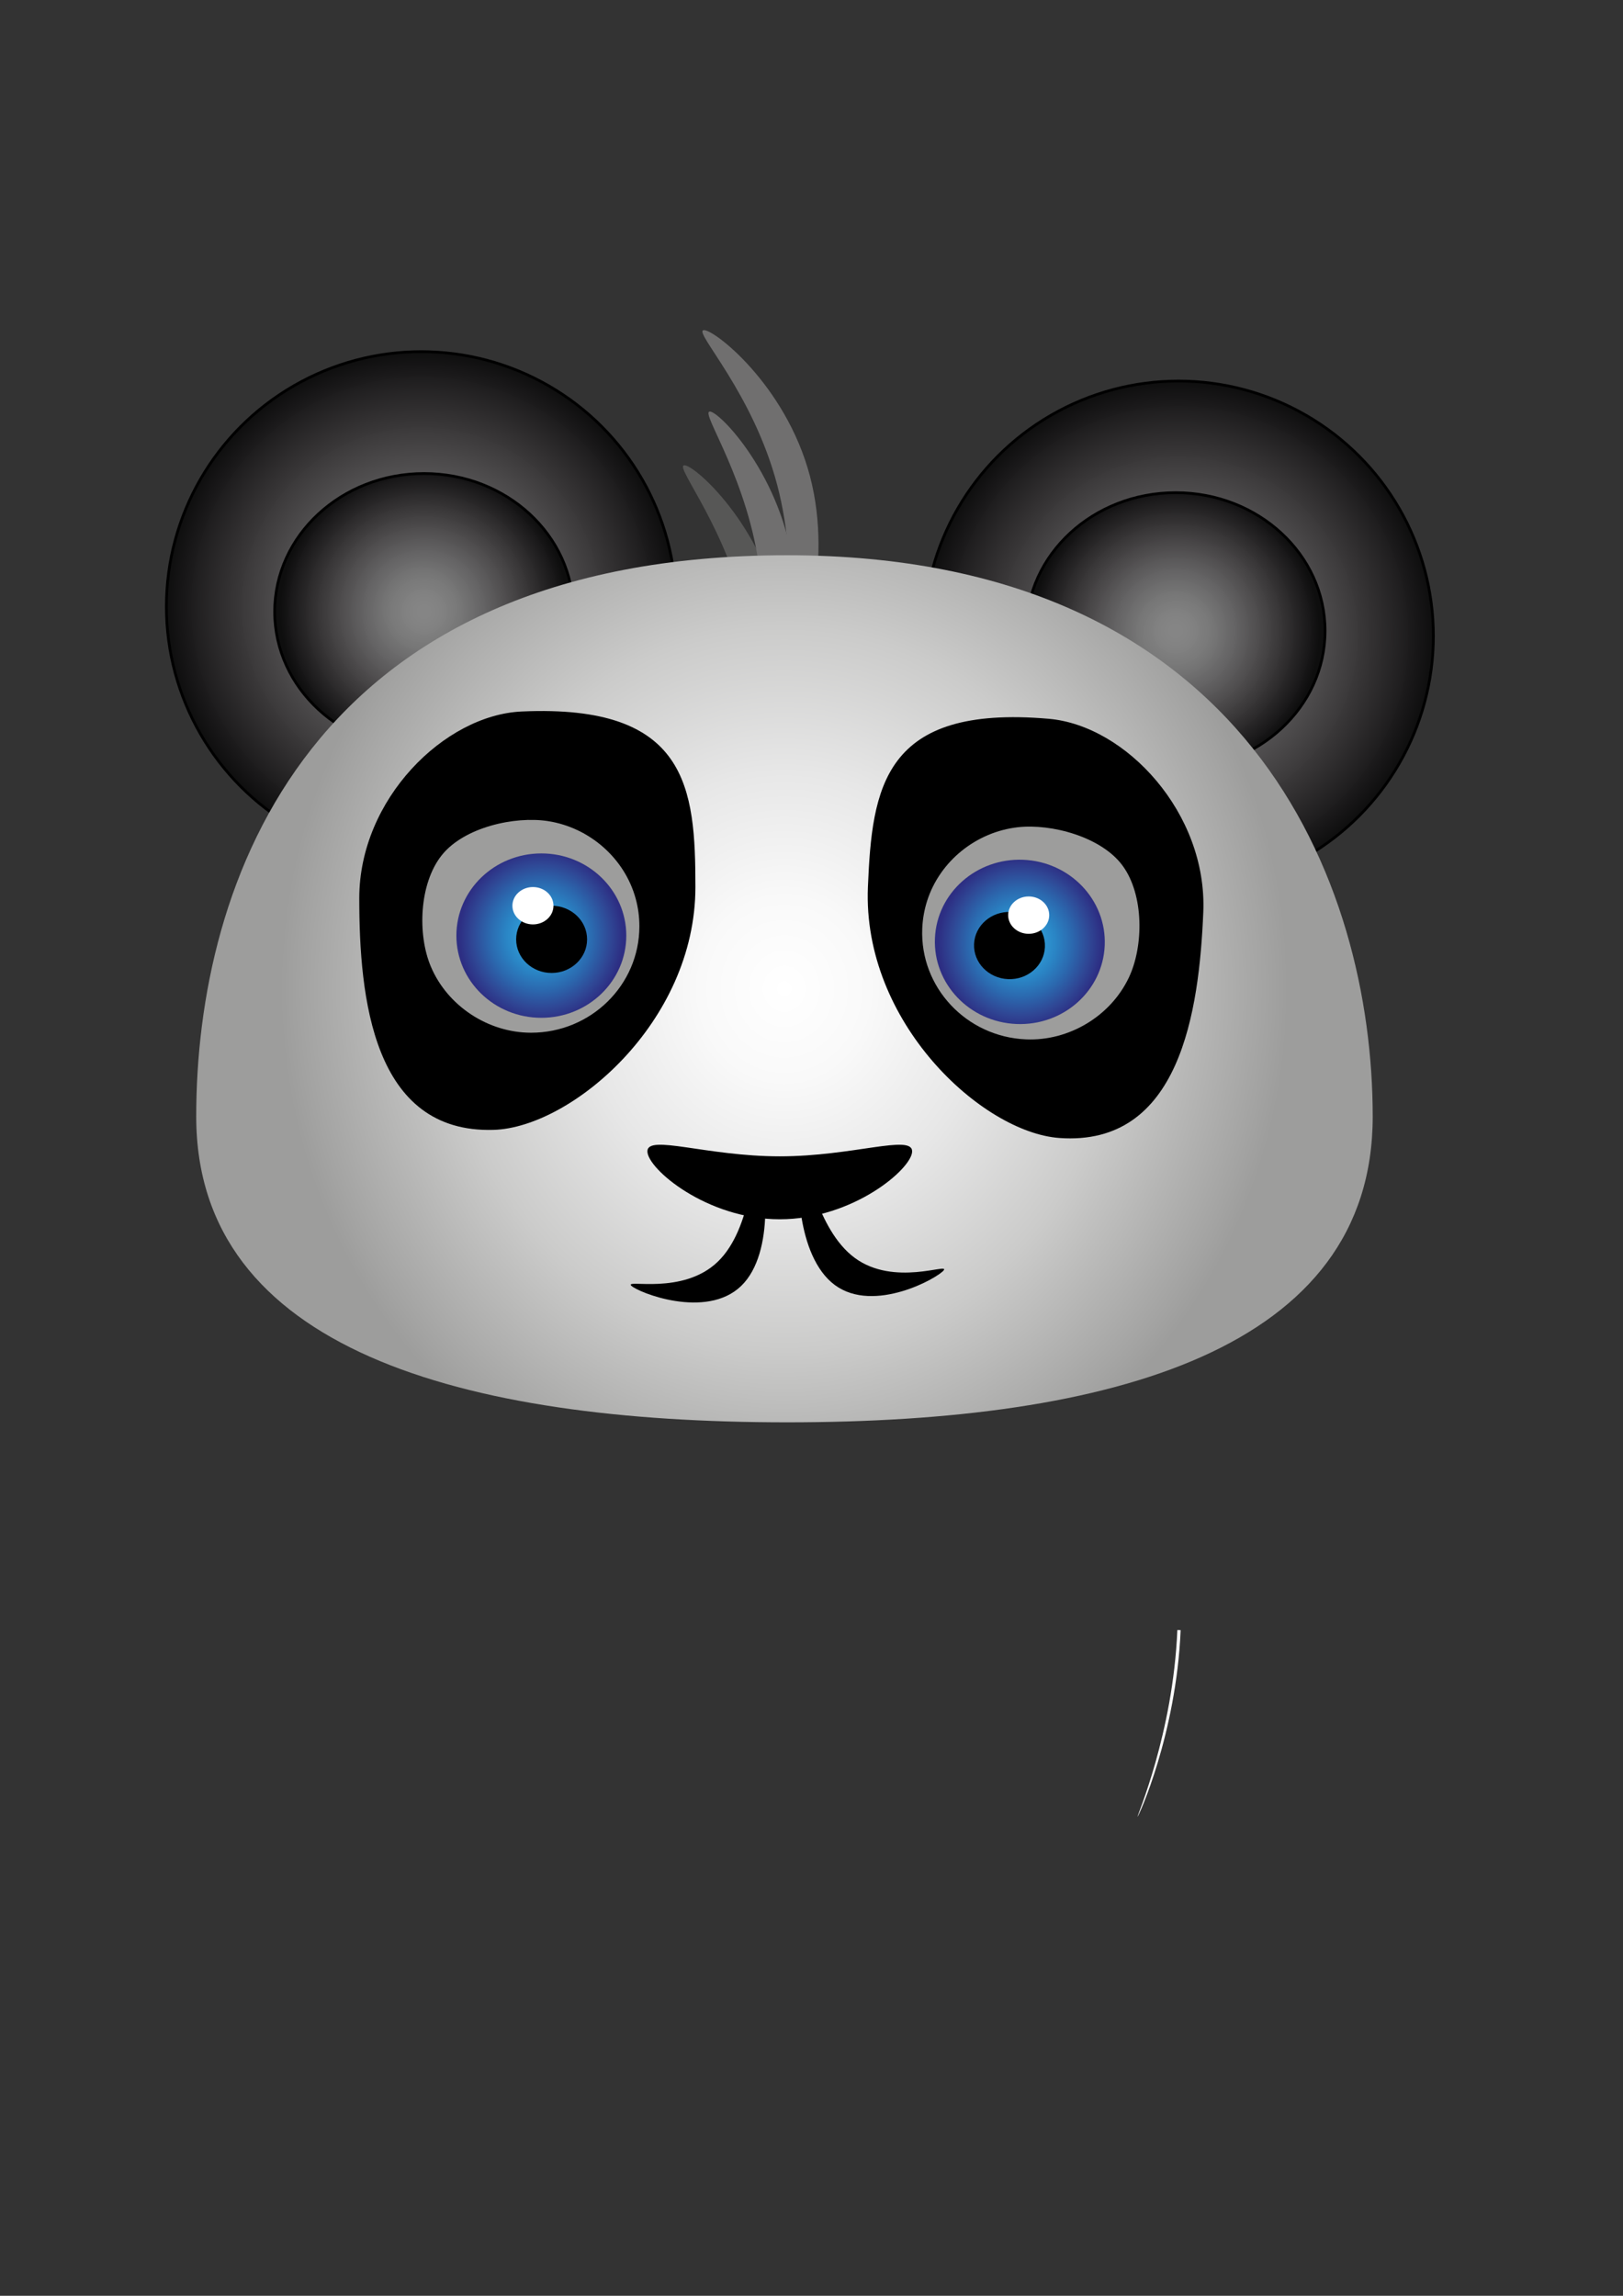 <?xml version="1.0" encoding="utf-8"?>
<!-- Generator: Adobe Illustrator 25.1.0, SVG Export Plug-In . SVG Version: 6.00 Build 0)  -->
<svg version="1.1" id="Layer_1" xmlns="http://www.w3.org/2000/svg" xmlns:xlink="http://www.w3.org/1999/xlink" x="0px" y="0px"
	 viewBox="0 0 595.28 841.89" style="enable-background:new 0 0 595.28 841.89;" xml:space="preserve">
<rect x="0" y="0" width="595.28" height="841.89" fill="#333333" stroke="none"/>
<style type="text/css">
	.st0{fill:#575756;}
	.st1{fill:#706F6F;}
	.st2{fill:url(#SVGID_1_);stroke:#000000;stroke-miterlimit:10;}
	.st3{fill:url(#SVGID_2_);stroke:#000000;stroke-miterlimit:10;}
	.st4{fill:url(#SVGID_3_);stroke:#000000;stroke-miterlimit:10;}
	.st5{fill:url(#SVGID_4_);stroke:#000000;stroke-miterlimit:10;}
	.st6{fill:url(#SVGID_5_);}
	.st7{fill:#9D9D9C;}
	.st8{fill:url(#SVGID_6_);}
	.st9{fill:#FFFFFF;}
	.st10{fill:url(#SVGID_7_);}
</style>
<path class="st0" d="M250.88,170.64c3.37-0.66,28.83,21.76,35.5,55.93s-7.97,67.16-11.34,67.82c-3.37,0.66,5.81-31.26-0.86-65.44
	C267.51,194.78,247.51,171.3,250.88,170.64z"/>
<path class="st1" d="M260.27,150.92c3.41-0.39,27,23.99,30.91,58.59s-13.31,66.31-16.72,66.7s8.29-30.7,4.37-65.3
	C274.92,176.31,256.86,151.3,260.27,150.92z"/>
<path class="st1" d="M257.97,121.09c3.32-0.88,30.19,19.82,39.09,53.48s-3.55,67.54-6.87,68.42c-3.32,0.88,3.75-31.58-5.15-65.24
	S254.65,121.97,257.97,121.09z"/>
<g>
	<g>
		
			<radialGradient id="SVGID_1_" cx="-123.918" cy="203.082" r="93.493" gradientTransform="matrix(-1 0 0 -1 308.329 436.301)" gradientUnits="userSpaceOnUse">
			<stop  offset="0" style="stop-color:#878787;stop-opacity:0.9"/>
			<stop  offset="0.111" style="stop-color:#838383;stop-opacity:0.911"/>
			<stop  offset="0.252" style="stop-color:#777777;stop-opacity:0.925"/>
			<stop  offset="0.409" style="stop-color:#646364;stop-opacity:0.941"/>
			<stop  offset="0.579" style="stop-color:#4D4B4C;stop-opacity:0.958"/>
			<stop  offset="0.757" style="stop-color:#333132;stop-opacity:0.976"/>
			<stop  offset="0.941" style="stop-color:#171617;stop-opacity:0.994"/>
			<stop  offset="1" style="stop-color:#0E0E0E"/>
		</radialGradient>
		<circle class="st2" cx="432.25" cy="233.22" r="93.49"/>
	</g>
	<g>
		
			<radialGradient id="SVGID_2_" cx="-122.89" cy="204.959" r="52.78" gradientTransform="matrix(-1 0 0 -1 308.329 436.301)" gradientUnits="userSpaceOnUse">
			<stop  offset="0" style="stop-color:#878787;stop-opacity:0.9"/>
			<stop  offset="0.111" style="stop-color:#838383;stop-opacity:0.911"/>
			<stop  offset="0.252" style="stop-color:#777777;stop-opacity:0.925"/>
			<stop  offset="0.409" style="stop-color:#646364;stop-opacity:0.941"/>
			<stop  offset="0.579" style="stop-color:#4D4B4C;stop-opacity:0.958"/>
			<stop  offset="0.757" style="stop-color:#333132;stop-opacity:0.976"/>
			<stop  offset="0.941" style="stop-color:#171617;stop-opacity:0.994"/>
			<stop  offset="1" style="stop-color:#0E0E0E"/>
		</radialGradient>
		<ellipse class="st3" cx="431.22" cy="231.34" rx="54.79" ry="50.68"/>
	</g>
	<g>
		<radialGradient id="SVGID_3_" cx="154.507" cy="222.438" r="93.493" gradientUnits="userSpaceOnUse">
			<stop  offset="0" style="stop-color:#878787;stop-opacity:0.9"/>
			<stop  offset="0.111" style="stop-color:#838383;stop-opacity:0.911"/>
			<stop  offset="0.252" style="stop-color:#777777;stop-opacity:0.925"/>
			<stop  offset="0.409" style="stop-color:#646364;stop-opacity:0.941"/>
			<stop  offset="0.579" style="stop-color:#4D4B4C;stop-opacity:0.958"/>
			<stop  offset="0.757" style="stop-color:#333132;stop-opacity:0.976"/>
			<stop  offset="0.941" style="stop-color:#171617;stop-opacity:0.994"/>
			<stop  offset="1" style="stop-color:#0E0E0E"/>
		</radialGradient>
		<circle class="st4" cx="154.51" cy="222.44" r="93.49"/>
	</g>
	<g>
		<radialGradient id="SVGID_4_" cx="155.534" cy="224.315" r="52.78" gradientUnits="userSpaceOnUse">
			<stop  offset="0" style="stop-color:#878787;stop-opacity:0.9"/>
			<stop  offset="0.111" style="stop-color:#838383;stop-opacity:0.911"/>
			<stop  offset="0.252" style="stop-color:#777777;stop-opacity:0.925"/>
			<stop  offset="0.409" style="stop-color:#646364;stop-opacity:0.941"/>
			<stop  offset="0.579" style="stop-color:#4D4B4C;stop-opacity:0.958"/>
			<stop  offset="0.757" style="stop-color:#333132;stop-opacity:0.976"/>
			<stop  offset="0.941" style="stop-color:#171617;stop-opacity:0.994"/>
			<stop  offset="1" style="stop-color:#0E0E0E"/>
		</radialGradient>
		<ellipse class="st5" cx="155.53" cy="224.32" rx="54.79" ry="50.68"/>
	</g>
	
		<radialGradient id="SVGID_5_" cx="288.781" cy="355.747" r="190.651" gradientTransform="matrix(0.969 0 0 1.045 7.831 -9.167)" gradientUnits="userSpaceOnUse">
		<stop  offset="0" style="stop-color:#FFFFFF"/>
		<stop  offset="0.169" style="stop-color:#F9F9F9"/>
		<stop  offset="0.399" style="stop-color:#E7E7E7"/>
		<stop  offset="0.666" style="stop-color:#CBCBCA"/>
		<stop  offset="0.959" style="stop-color:#A3A3A2"/>
		<stop  offset="1" style="stop-color:#9D9D9C"/>
	</radialGradient>
	<path class="st6" d="M503.48,409.43c0,85.39-95.63,112.15-214.78,112.15S71.97,494.82,71.97,409.43s40.8-205.81,216.72-205.81
		C457.98,203.62,503.48,324.04,503.48,409.43z"/>
</g>
<path d="M346.16,465.8c-2.02,2.75-25.55,16.03-39.94,5.45s-14.19-41-12.17-43.75c2.02-2.75,5.09,23.22,19.48,33.8
	S348.18,463.06,346.16,465.8z"/>
<path d="M255.06,325.29c0,49.7-45.62,88.17-73.97,89.04c-44.39,1.37-49.32-48.58-49.32-84.93s31.25-67.22,59.59-68.49
	C252.32,258.16,255.06,288.94,255.06,325.29z"/>
<ellipse cx="207.59" cy="346.92" rx="35.62" ry="39.04"/>
<path class="st7" d="M234.51,339.67c0,21.56-17.79,39.04-39.73,39.04c-15.7,0-30.62-9.76-36.75-24.24
	c-4.96-11.72-4.31-30.45,4.01-40.87c8.2-10.27,26.75-14.38,38.95-12.49c15.16,2.34,28.1,13.56,32.16,28.41
	C234.06,332.82,234.51,336.24,234.51,339.67z"/>
<radialGradient id="SVGID_6_" cx="195.047" cy="341.397" r="32.727" gradientTransform="matrix(0.919 0 0 0.957 19.265 16.543)" gradientUnits="userSpaceOnUse">
	<stop  offset="0" style="stop-color:#36A9E1"/>
	<stop  offset="0" style="stop-color:#36A9E1"/>
	<stop  offset="0.103" style="stop-color:#34A5DD"/>
	<stop  offset="0.252" style="stop-color:#2F99D4"/>
	<stop  offset="0.429" style="stop-color:#2A85C5"/>
	<stop  offset="0.629" style="stop-color:#2B69AF"/>
	<stop  offset="0.843" style="stop-color:#2F4795"/>
	<stop  offset="1" style="stop-color:#2D2E83"/>
</radialGradient>
<ellipse class="st8" cx="198.55" cy="343.1" rx="31.16" ry="30.14"/>
<ellipse cx="202.32" cy="344.47" rx="13.01" ry="12.33"/>
<ellipse class="st9" cx="195.47" cy="332.14" rx="7.53" ry="6.85"/>
<path class="st9" d="M433.03,597.8c-1.59,38.07-15.47,68.4-15.8,68.39s13.01-30.37,14.6-68.44"/>
<g>
	<path d="M318.33,325.25c-2.08,49.66,41.89,90,70.19,92.06c44.29,3.22,51.3-46.48,52.82-82.8c1.52-36.32-28.41-68.47-56.67-70.92
		C323.88,258.3,319.85,288.93,318.33,325.25z"/>
	<path class="st7" d="M338.26,340.48c-0.9,21.54,16.14,39.75,38.06,40.67c15.69,0.66,31-8.47,37.73-22.69
		c5.44-11.5,5.58-30.25-2.3-41c-7.76-10.6-26.12-15.48-38.39-14.11c-15.24,1.7-28.64,12.37-33.32,27.04
		C339,333.66,338.4,337.06,338.26,340.48z"/>
	
		<radialGradient id="SVGID_7_" cx="566.538" cy="649.77" r="32.727" gradientTransform="matrix(-0.918 -0.038 -0.04 0.956 920.326 -253.802)" gradientUnits="userSpaceOnUse">
		<stop  offset="0" style="stop-color:#36A9E1"/>
		<stop  offset="0" style="stop-color:#36A9E1"/>
		<stop  offset="0.103" style="stop-color:#34A5DD"/>
		<stop  offset="0.252" style="stop-color:#2F99D4"/>
		<stop  offset="0.429" style="stop-color:#2A85C5"/>
		<stop  offset="0.629" style="stop-color:#2B69AF"/>
		<stop  offset="0.843" style="stop-color:#2F4795"/>
		<stop  offset="1" style="stop-color:#2D2E83"/>
	</radialGradient>
	<path class="st10" d="M342.91,344.1c-0.7,16.63,12.68,30.69,29.88,31.41c17.2,0.72,31.7-12.18,32.4-28.81
		c0.7-16.63-12.68-30.69-29.88-31.41C358.11,314.58,343.6,327.47,342.91,344.1z"/>
	<ellipse transform="matrix(0.042 -0.999 0.999 0.042 8.434 702.03)" cx="370.22" cy="346.62" rx="12.33" ry="13.01"/>
	<ellipse class="st9" cx="377.3" cy="335.59" rx="7.53" ry="6.85"/>
</g>
<path d="M231.51,471.45c2.36,2.46,27.44,12.52,40.31,0.14c12.87-12.38,8.65-42.51,6.29-44.97s-1.98,23.69-14.85,36.07
	C250.39,475.07,229.14,468.99,231.51,471.45z"/>
<path d="M334.55,422.21c0,6.37-21.74,24.91-48.55,24.91s-48.55-18.54-48.55-24.91s21.74,1.83,48.55,1.83
	S334.55,415.84,334.55,422.21z"/>
</svg>
